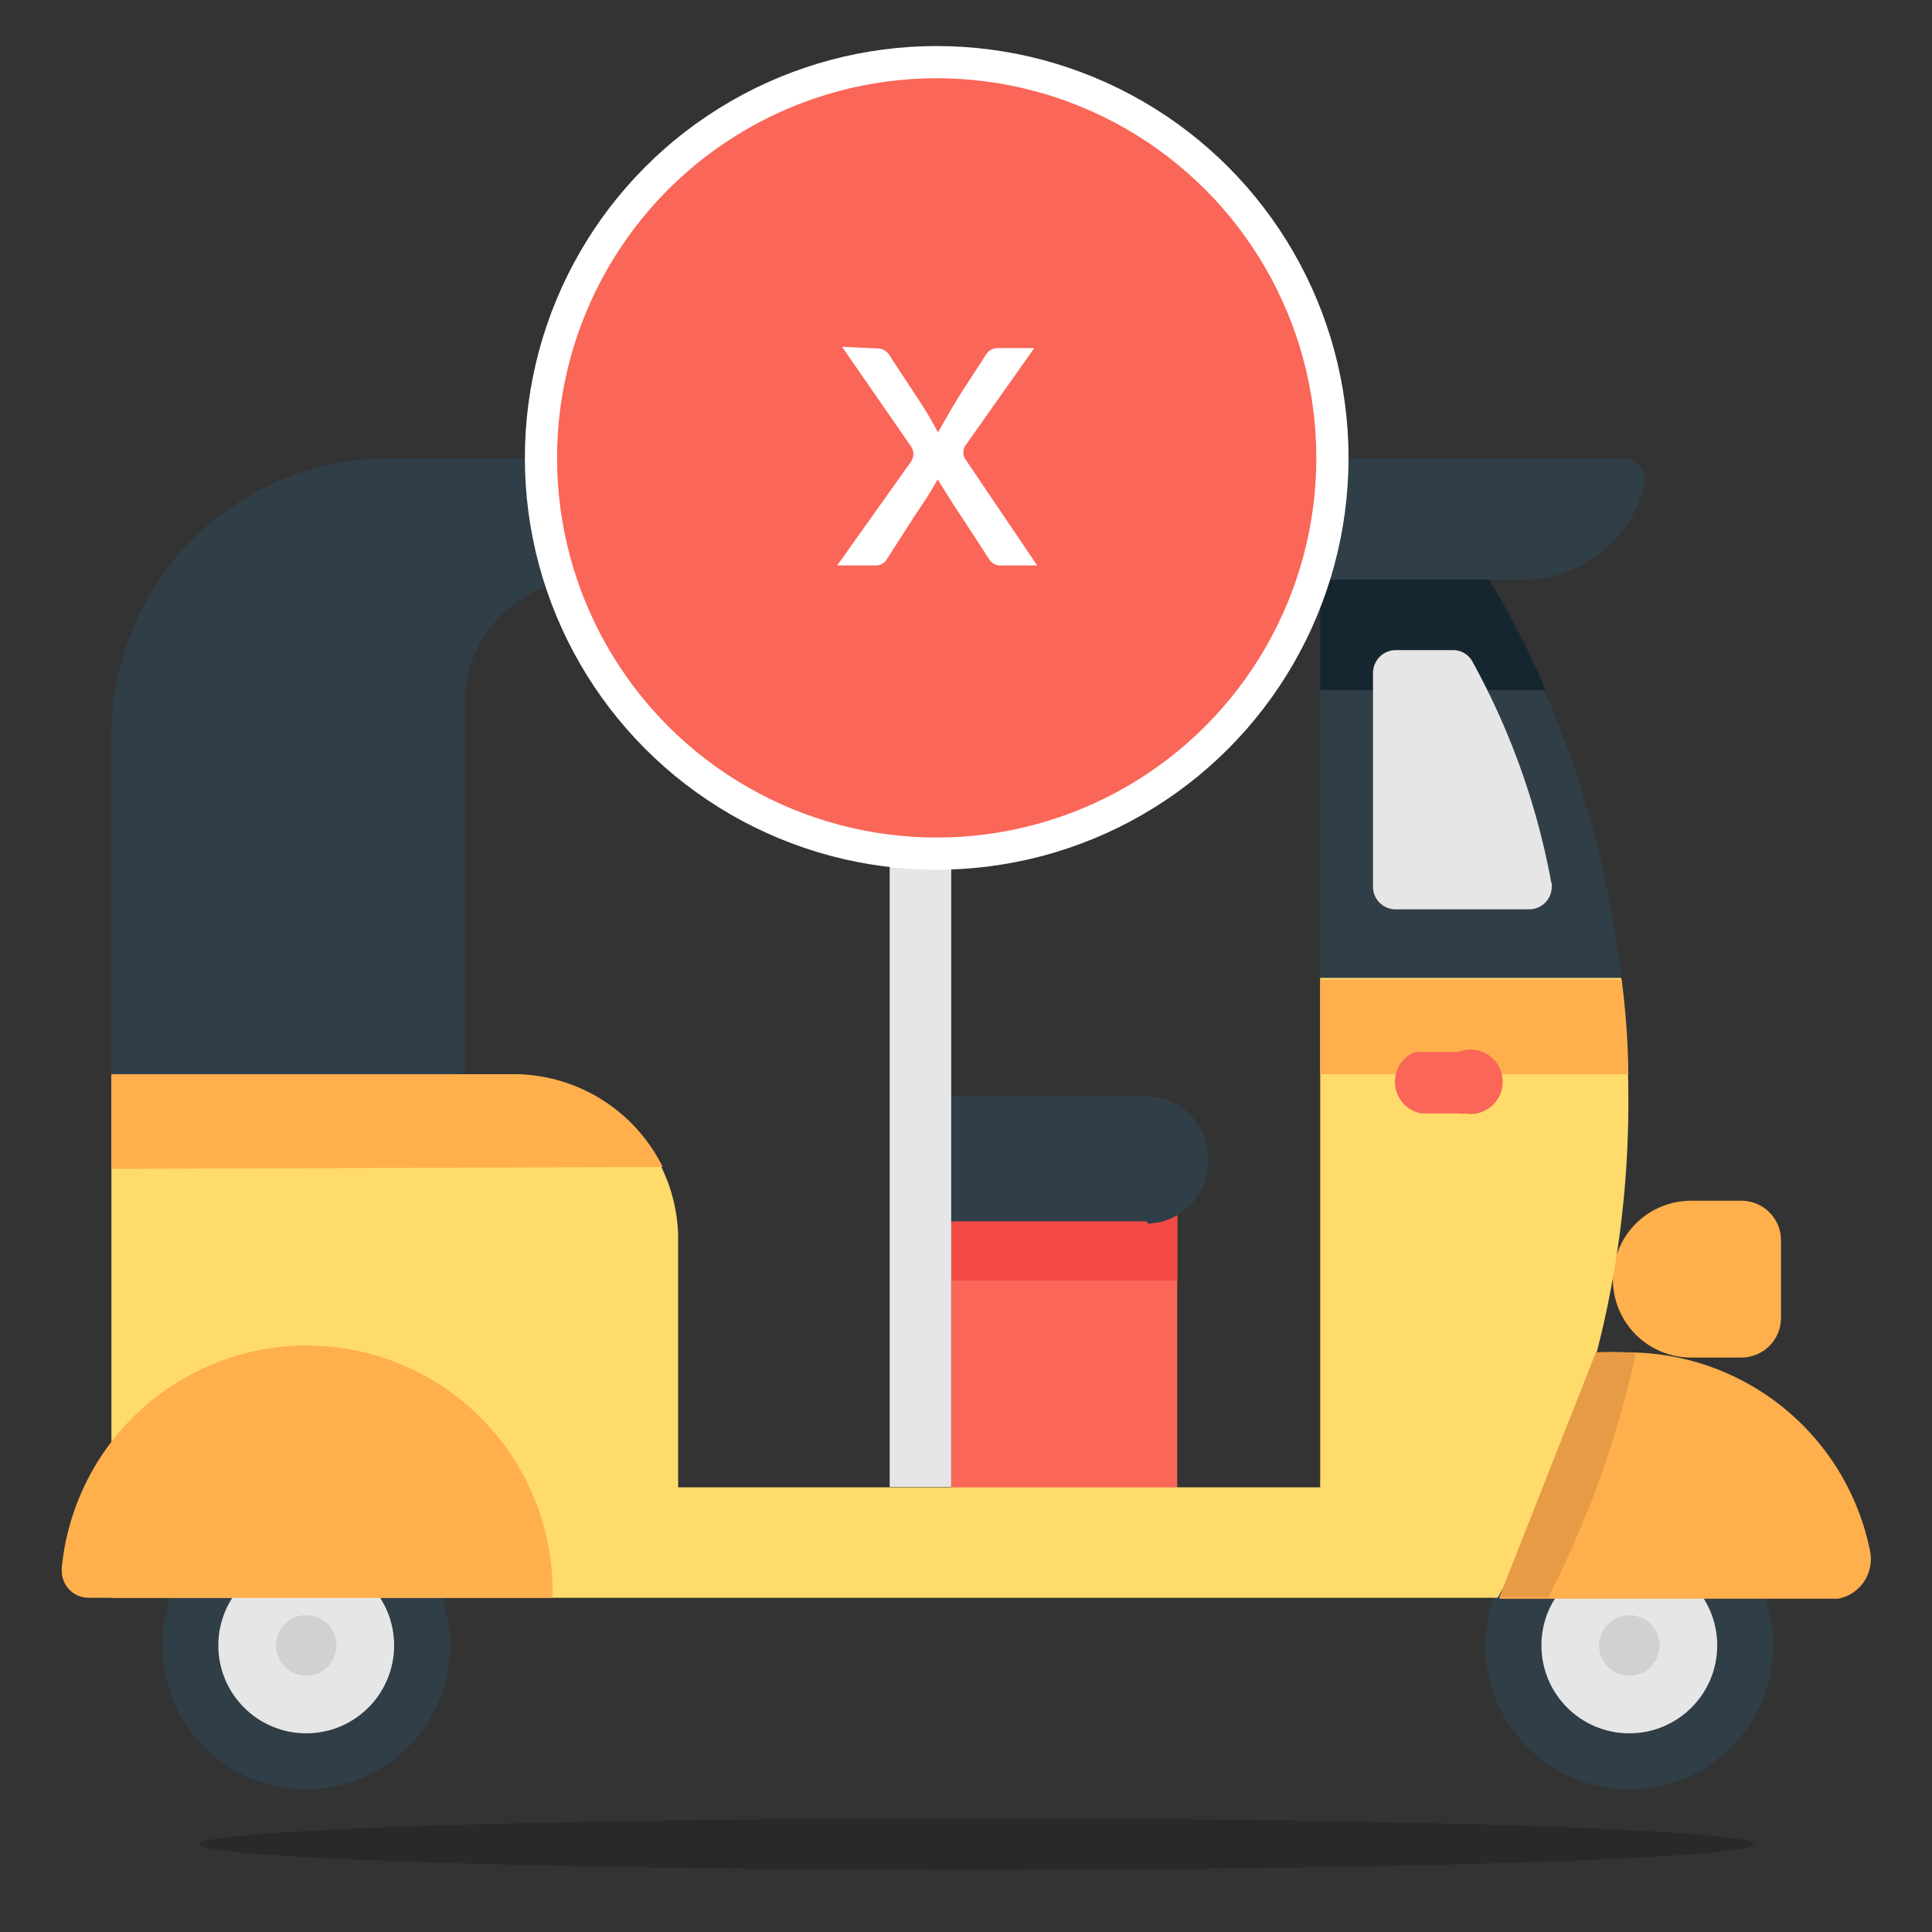 <svg id="Layer_1" data-name="Layer 1" xmlns="http://www.w3.org/2000/svg" viewBox="0 0 60 60"><rect x="0" y="0" width="60" height="60" fill="#333333" stroke="none"/><defs><style>.cls-1{fill:none;}.cls-2{fill:#303e48;}.cls-3{fill:#e6e6e6;}.cls-4{fill:#d1d1d1;}.cls-5{fill:#ffb04c;}.cls-12,.cls-6{fill:#fa6657;}.cls-7{fill:#f44a46;}.cls-8{fill:#162630;}.cls-9{fill:#ffdb6c;}.cls-10{fill:#e89b46;}.cls-11{opacity:0.2;isolation:isolate;}.cls-12{stroke:#fff;stroke-miterlimit:10;}.cls-13{fill:#fff;}</style></defs><title>ab-devicestatus</title><rect class="cls-1" width="60" height="60"/><g id="Group_1138" data-name="Group 1138"><g id="ic_stoppageVehc" data-name="ic stoppageVehc"><circle id="Ellipse_23" data-name="Ellipse 23" class="cls-2" cx="50.6" cy="51.1" r="4.47"/><circle id="Ellipse_24" data-name="Ellipse 24" class="cls-3" cx="50.6" cy="51.1" r="2.73"/><circle id="Ellipse_25" data-name="Ellipse 25" class="cls-4" cx="50.6" cy="51.1" r="0.94"/><path id="Path_3234" data-name="Path 3234" class="cls-5" d="M49.57,42h1a7.68,7.68,0,0,1,7.51,6.19,1.25,1.25,0,0,1-1,1.46l-.23,0H46.56"/><circle id="Ellipse_26" data-name="Ellipse 26" class="cls-2" cx="9.51" cy="51.1" r="4.47"/><circle id="Ellipse_27" data-name="Ellipse 27" class="cls-3" cx="9.51" cy="51.1" r="2.73"/><circle id="Ellipse_28" data-name="Ellipse 28" class="cls-4" cx="9.51" cy="51.1" r="0.94"/><rect id="Rectangle_356" data-name="Rectangle 356" class="cls-6" x="29.54" y="37.38" width="7.02" height="9.94"/><rect id="Rectangle_357" data-name="Rectangle 357" class="cls-7" x="29.54" y="37.38" width="7.02" height="2.39"/><path id="Path_3235" data-name="Path 3235" class="cls-2" d="M35.6,37.93h-7V34.05h7A1.92,1.92,0,0,1,37.52,36h0a1.93,1.93,0,0,1-1.87,2Z"/><rect id="Rectangle_358" data-name="Rectangle 358" class="cls-3" x="27.63" y="18" width="1.91" height="28.18"/><path id="Path_3236" data-name="Path 3236" class="cls-5" d="M52.52,42.16h1.56a1.23,1.23,0,0,0,1.23-1.24h0V38.53a1.23,1.23,0,0,0-1.24-1.24H52.52a2.43,2.43,0,0,0-2.43,2.44h0a2.43,2.43,0,0,0,2.43,2.43Z"/><path id="Path_3237" data-name="Path 3237" class="cls-2" d="M47.33,18a3.84,3.84,0,0,0,3.73-2.93.71.71,0,0,0-.52-.84.55.55,0,0,0-.18,0H12.05a8.61,8.61,0,0,0-8.59,8.59V33.59a4.5,4.5,0,0,0,7.76,3.1l3.21-3.43V21.83A3.83,3.83,0,0,1,18.26,18H41V30.37l4.77,1,4.58-1A31.37,31.37,0,0,0,46.21,18Z"/><path id="Path_3238" data-name="Path 3238" class="cls-8" d="M46.24,18H41v3.43h7A25.44,25.44,0,0,0,46.24,18Z"/><path id="Path_3239" data-name="Path 3239" class="cls-3" d="M48.18,27.43a22.68,22.68,0,0,0-2.44-6.86.68.68,0,0,0-.61-.38H43.34a.71.71,0,0,0-.7.7h0v6.65a.7.7,0,0,0,.7.7h4.14a.7.7,0,0,0,.71-.69.57.57,0,0,0,0-.13Z"/><path id="Path_3240" data-name="Path 3240" class="cls-9" d="M41,30.37V46.19H21.06V38.37a5.13,5.13,0,0,0-5.17-5H3.46V49.62H46.51a31.18,31.18,0,0,0,4.06-15.53,33,33,0,0,0-.22-3.72Z"/><path id="Path_3241" data-name="Path 3241" class="cls-10" d="M50.81,42h-.25a8,8,0,0,0-1,0l-3,7.61h1.52A31,31,0,0,0,50.81,42Z"/><path id="Path_3242" data-name="Path 3242" class="cls-5" d="M50.57,33.36a24.22,24.22,0,0,0-.21-2.94H41v2.94Z"/><path id="Path_3243" data-name="Path 3243" class="cls-5" d="M20.58,36.24a5.17,5.17,0,0,0-4.69-2.88H3.46V36.3Z"/><path id="Path_3244" data-name="Path 3244" class="cls-6" d="M45.29,34.58H44.15a1,1,0,0,1-.21-1.91h1.35a1,1,0,1,1,.2,1.91A.67.67,0,0,1,45.29,34.58Z"/><path id="Path_3245" data-name="Path 3245" class="cls-5" d="M2.75,49.62a.83.83,0,0,1-.83-.83.49.49,0,0,1,0-.12,7.64,7.64,0,0,1,15.24.95Z"/><ellipse id="Ellipse_29" data-name="Ellipse 29" class="cls-11" cx="30.32" cy="57.27" rx="24.14" ry="0.8"/><circle id="Ellipse_30" data-name="Ellipse 30" class="cls-12" cx="29.09" cy="14.22" r="12.29"/><path id="Path_3246" data-name="Path 3246" class="cls-13" d="M27.25,10.82a.44.44,0,0,1,.35.18l.84,1.28a12.06,12.06,0,0,1,.69,1.15h0c.23-.41.44-.77.67-1.15L30.63,11a.42.42,0,0,1,.35-.19h1.14l-2.12,3a.39.39,0,0,0,0,.48l2.21,3.27H31.07a.41.41,0,0,1-.35-.19l-.87-1.34c-.27-.39-.49-.77-.73-1.14h0c-.23.41-.47.77-.72,1.14l-.86,1.34a.39.39,0,0,1-.35.19H26l2.29-3.22a.42.42,0,0,0,0-.48l-2.14-3.09Z"/></g></g></svg>